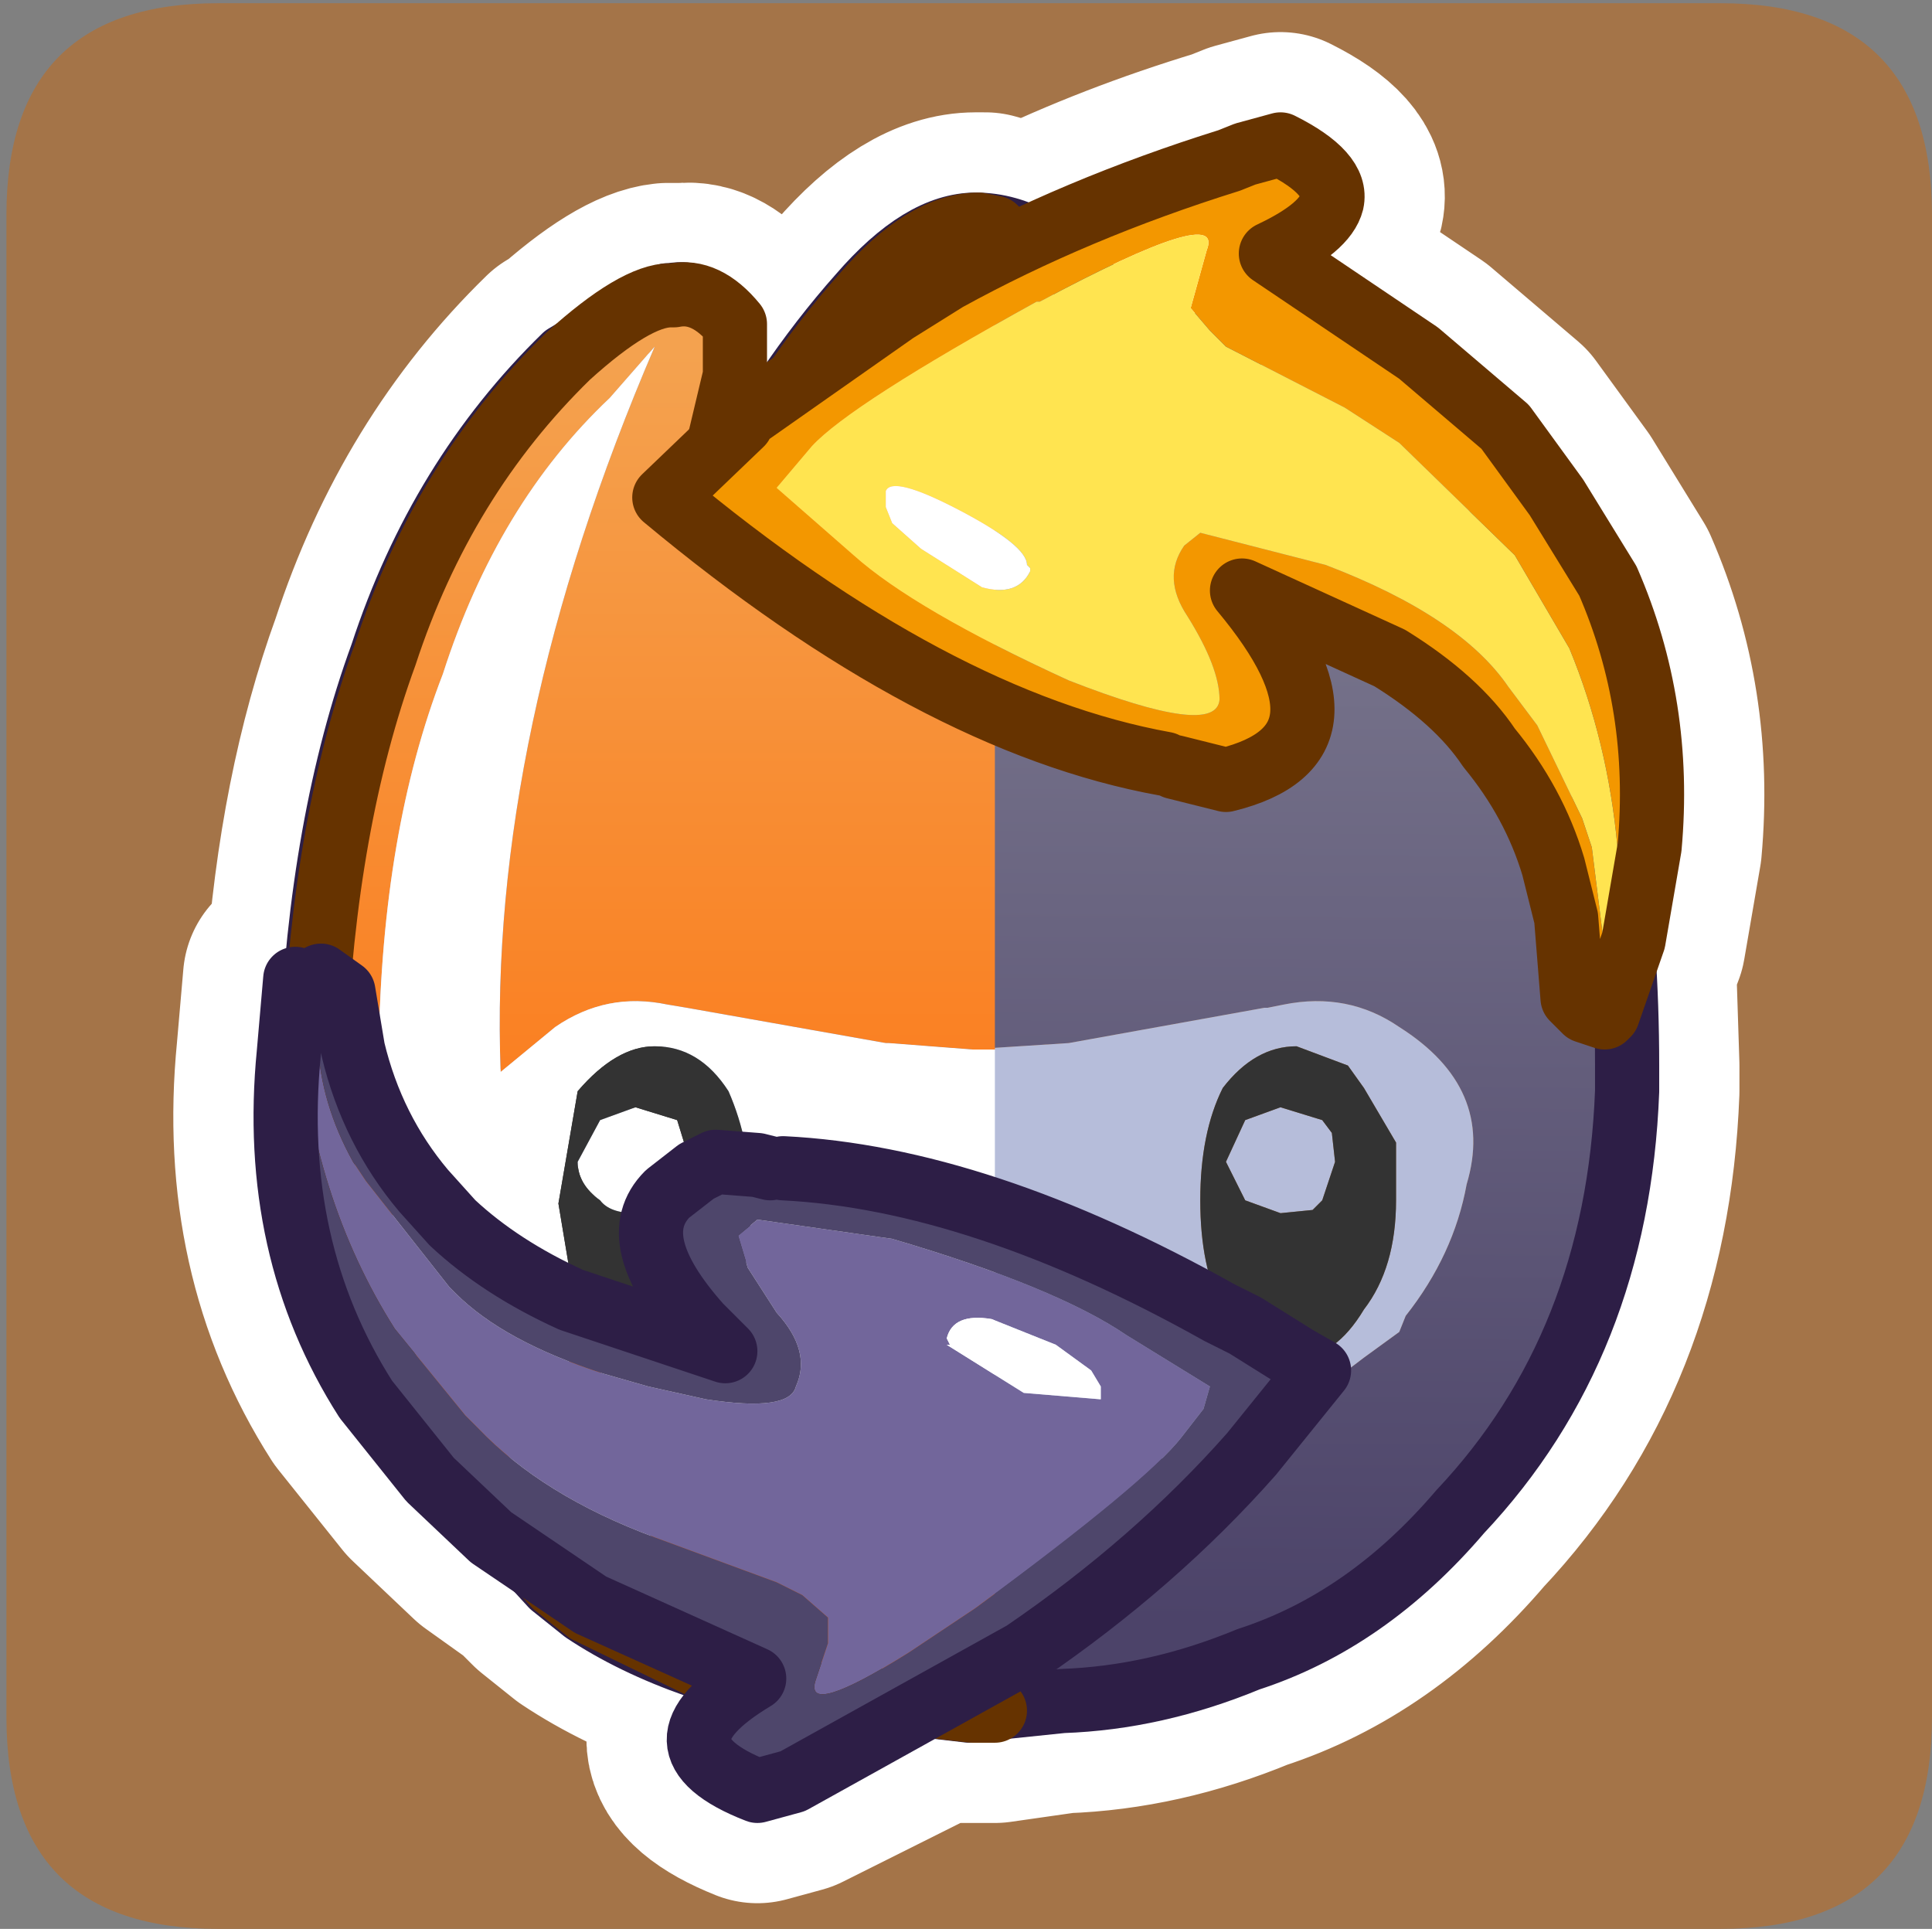 <?xml version="1.0" encoding="UTF-8" standalone="no"?>
<svg xmlns:ffdec="https://www.free-decompiler.com/flash" xmlns:xlink="http://www.w3.org/1999/xlink" ffdec:objectType="frame" height="30.05px" width="30.1px" xmlns="http://www.w3.org/2000/svg">
  <rect width="100%" height="100%" fill="#808080" stroke="none"/>
  <g transform="matrix(1.0, 0.0, 0.0, 1.0, 0.0, 0.0)">
    <use ffdec:characterId="1" height="30.0" transform="matrix(1.0, 0.0, 0.0, 1.0, 0.0, 0.0)" width="30.0" xlink:href="#shape0"/>
    <use ffdec:characterId="3" height="30.0" transform="matrix(1.0, 0.0, 0.0, 1.0, 0.1, 0.05)" width="30.0" xlink:href="#sprite0"/>
  </g>
  <defs>
    <g id="shape0" transform="matrix(1.0, 0.0, 0.0, 1.0, 0.0, 0.0)">
      <path d="M0.0 0.0 L30.0 0.0 30.0 30.0 0.0 30.0 0.0 0.0" fill="#33cc66" fill-opacity="0.0" fill-rule="evenodd" stroke="none"/>
    </g>
    <g id="sprite0" transform="matrix(1.0, 0.0, 0.0, 1.0, 30.0, 30.0)">
      <use ffdec:characterId="2" height="30.0" transform="matrix(1.0, 0.0, 0.0, 1.0, -30.0, -30.0)" width="30.0" xlink:href="#shape1"/>
    </g>
    <g id="shape1" transform="matrix(1.0, 0.0, 0.0, 1.0, 30.0, 30.0)">
      <path d="M0.0 -26.7 L0.0 -3.3 Q0.0 0.0 -3.3 0.0 L-26.7 0.0 Q-30.0 0.0 -30.0 -3.3 L-30.0 -26.7 Q-30.0 -30.0 -26.7 -30.0 L-3.3 -30.0 Q0.0 -30.0 0.0 -26.7" fill="#a47448" fill-rule="evenodd" stroke="none"/>
      <path d="M-19.7 -25.45 Q-20.25 -25.4 -21.25 -24.5 -23.2 -22.6 -24.1 -19.85 -25.05 -17.25 -25.2 -13.7 L-25.2 -13.05 Q-24.95 -9.1 -22.5 -6.5 L-21.45 -5.35 -20.95 -4.95 -20.35 -4.6 -19.25 -4.1 -19.2 -4.1 -18.75 -3.9 -18.45 -3.85 -18.05 -3.75 -16.3 -3.55 -16.25 -3.55 -15.9 -3.45 -15.55 -3.4 -15.0 -3.4 -14.95 -3.4 -14.6 -3.4 -13.55 -3.55 Q-12.1 -3.6 -10.65 -4.2 -8.8 -4.8 -7.35 -6.5 -4.9 -9.1 -4.75 -13.05 L-4.75 -13.45 -4.8 -15.0 -4.85 -16.05 Q-5.1 -18.1 -5.65 -19.95 L-5.75 -20.25 Q-6.65 -22.45 -8.3 -24.65 L-8.4 -24.65 Q-9.4 -25.55 -9.9 -25.75 -10.45 -25.95 -10.7 -25.6 -11.0 -25.45 -11.0 -24.9 L-10.95 -24.65 -10.85 -23.2 -11.0 -22.35 -11.0 -22.2 -13.0 -25.45 -13.2 -25.7 -14.05 -26.35 -14.75 -26.55 -14.9 -26.55 Q-15.75 -26.5 -16.65 -25.45 -17.85 -24.1 -18.85 -22.2 L-18.85 -22.25 -18.9 -23.1 -18.9 -23.15 -18.65 -24.2 -18.65 -25.0 Q-19.05 -25.5 -19.45 -25.45 L-19.7 -25.45 -21.3 -24.5 Q-23.25 -22.6 -24.15 -19.85 -24.95 -17.65 -25.15 -14.8 L-25.2 -14.2 -25.25 -13.7 -25.25 -13.05 -25.15 -12.3 Q-24.75 -8.85 -22.55 -6.5 L-21.75 -5.6 -21.5 -5.35 -21.0 -4.95 Q-20.25 -4.45 -19.25 -4.1 L-18.75 -3.9 M-14.05 -26.35 Q-12.6 -27.05 -10.95 -27.55 L-10.7 -27.65 -10.15 -27.8 Q-9.25 -27.35 -9.35 -26.9 -9.45 -26.5 -10.3 -26.1 L-8.0 -24.55 -6.65 -23.4 -5.85 -22.3 -5.05 -21.0 Q-4.2 -19.05 -4.4 -16.85 L-4.65 -15.4 -4.8 -15.0 M-18.9 -23.15 L-18.55 -23.45 -18.5 -23.55 -17.7 -24.15 -16.7 -25.45 Q-15.75 -26.55 -14.9 -26.55 M-21.75 -5.6 L-22.45 -6.1 -23.4 -7.0 -24.4 -8.25 Q-25.9 -10.6 -25.6 -13.65 L-25.5 -14.8 -25.3 -14.75 -25.15 -14.8 M-17.7 -24.15 L-18.85 -22.25 M-15.9 -3.45 L-16.3 -3.55 M-15.55 -3.4 L-17.75 -2.3 -18.3 -2.15 Q-20.05 -2.85 -18.45 -3.85" fill="none" stroke="#ffffff" stroke-linecap="round" stroke-linejoin="round" stroke-width="3.5"/>
      <path d="M-21.0 -4.95 L-21.5 -5.35 -22.55 -6.5 Q-25.0 -9.1 -25.25 -13.05 L-25.25 -13.7 Q-25.1 -17.25 -24.15 -19.85 -23.25 -22.6 -21.3 -24.5 L-19.7 -25.45 -19.65 -25.45 Q-19.15 -25.55 -18.7 -25.0 L-18.7 -24.2 -18.95 -23.15 -18.95 -23.1 -18.9 -22.2 Q-17.9 -24.1 -16.7 -25.45 -15.75 -26.55 -14.9 -26.55 -13.9 -26.55 -13.0 -25.45 L-11.0 -22.2 -11.0 -22.35 -10.85 -23.2 -11.0 -24.9 Q-11.0 -25.45 -10.7 -25.6 -10.45 -25.95 -9.9 -25.75 -9.4 -25.55 -8.4 -24.65 L-8.3 -24.65 Q-6.65 -22.45 -5.75 -20.25 -4.75 -17.15 -4.75 -13.45 L-4.75 -13.05 Q-4.9 -9.1 -7.35 -6.5 -8.8 -4.8 -10.65 -4.2 -12.1 -3.6 -13.55 -3.55 L-15.0 -3.4 -16.3 -3.55 -19.25 -4.1 -19.25 -4.2 Q-20.2 -4.45 -21.0 -4.95 M-24.25 -13.7 L-24.25 -13.05 Q-24.15 -9.35 -21.85 -6.95 -20.95 -5.8 -19.6 -5.25 L-21.5 -9.3 -21.25 -9.1 -21.1 -8.9 -19.85 -7.95 -18.7 -7.55 Q-17.6 -7.15 -16.3 -7.1 L-15.1 -6.95 -14.75 -6.95 -14.6 -6.95 -11.85 -7.35 -11.8 -7.35 -10.4 -7.75 -10.1 -7.95 -8.85 -8.9 -8.3 -9.3 -8.2 -9.55 Q-7.45 -10.5 -7.25 -11.6 -6.8 -13.1 -8.3 -14.05 -9.1 -14.6 -10.1 -14.4 L-10.35 -14.35 -10.4 -14.35 -13.45 -13.8 -15.0 -13.7 -16.3 -13.8 -16.35 -13.8 -19.45 -14.35 -19.75 -14.4 Q-20.7 -14.6 -21.5 -14.05 L-22.35 -13.35 Q-22.55 -18.6 -19.95 -24.65 L-20.65 -23.85 Q-22.4 -22.2 -23.25 -19.55 -24.2 -17.1 -24.25 -13.7" fill="url(#gradient0)" fill-rule="evenodd" stroke="none"/>
      <path d="M-24.25 -13.7 Q-24.2 -17.1 -23.25 -19.55 -22.4 -22.2 -20.65 -23.85 L-19.95 -24.65 Q-22.55 -18.6 -22.35 -13.35 L-21.5 -14.05 Q-20.7 -14.6 -19.75 -14.4 L-19.45 -14.35 -16.35 -13.8 -16.3 -13.8 -15.0 -13.7 -13.45 -13.8 -10.4 -14.35 -10.35 -14.35 -10.1 -14.4 Q-9.1 -14.6 -8.3 -14.05 -6.8 -13.1 -7.25 -11.6 -7.45 -10.5 -8.2 -9.55 L-8.3 -9.3 -8.85 -8.9 -10.1 -7.95 -10.4 -7.75 -11.8 -7.35 -11.85 -7.35 -14.6 -6.95 -14.75 -6.95 -15.1 -6.95 -16.3 -7.1 Q-17.6 -7.15 -18.7 -7.55 L-19.85 -7.95 -21.1 -8.9 -21.25 -9.1 -21.5 -9.3 -19.6 -5.25 Q-20.95 -5.8 -21.85 -6.95 -24.15 -9.35 -24.25 -13.05 L-24.25 -13.7 M-21.15 -11.95 L-20.8 -12.6 Q-20.65 -12.8 -20.25 -12.8 L-19.6 -12.6 -19.4 -11.95 -19.6 -11.35 Q-19.9 -11.15 -20.25 -11.15 -20.65 -11.15 -20.8 -11.35 L-21.15 -11.95 M-9.1 -13.45 L-9.9 -13.75 Q-10.55 -13.75 -11.05 -13.1 -11.4 -12.4 -11.4 -11.35 -11.4 -10.3 -11.05 -9.65 L-10.7 -9.15 -10.2 -8.95 -9.9 -8.9 Q-9.3 -8.9 -8.85 -9.65 -8.35 -10.3 -8.35 -11.35 L-8.35 -12.25 -8.85 -13.1 -9.1 -13.45 M-21.45 -11.3 L-21.15 -9.5 Q-20.55 -8.85 -19.95 -8.85 -19.25 -8.85 -18.8 -9.5 -18.45 -10.25 -18.45 -11.3 -18.45 -12.25 -18.8 -13.05 -19.25 -13.75 -19.95 -13.75 -20.55 -13.75 -21.15 -13.05 L-21.45 -11.3 M-9.35 -12.4 L-9.3 -11.95 -9.5 -11.35 -9.65 -11.2 -10.15 -11.15 -10.7 -11.35 -11.0 -11.95 -10.7 -12.6 -10.15 -12.8 -9.5 -12.6 -9.35 -12.4" fill="#b6bdda" fill-rule="evenodd" stroke="none"/>
      <path d="M-21.15 -11.95 L-20.8 -11.35 Q-20.65 -11.15 -20.25 -11.15 -19.9 -11.15 -19.6 -11.35 L-19.4 -11.95 -19.6 -12.6 -20.25 -12.8 Q-20.65 -12.8 -20.8 -12.6 L-21.15 -11.95 M-21.45 -11.3 L-21.15 -13.05 Q-20.55 -13.75 -19.95 -13.75 -19.25 -13.75 -18.8 -13.05 -18.45 -12.25 -18.45 -11.3 -18.45 -10.25 -18.8 -9.5 -19.25 -8.85 -19.95 -8.85 -20.55 -8.85 -21.15 -9.5 L-21.45 -11.3 M-9.1 -13.45 L-8.85 -13.1 -8.35 -12.25 -8.35 -11.35 Q-8.35 -10.3 -8.85 -9.65 -9.3 -8.9 -9.9 -8.9 L-10.2 -8.95 -10.7 -9.15 -11.05 -9.65 Q-11.4 -10.3 -11.4 -11.35 -11.4 -12.4 -11.05 -13.1 -10.55 -13.75 -9.9 -13.75 L-9.1 -13.45 M-9.35 -12.4 L-9.5 -12.6 -10.15 -12.8 -10.7 -12.6 -11.0 -11.95 -10.7 -11.35 -10.15 -11.15 -9.65 -11.2 -9.5 -11.35 -9.3 -11.95 -9.35 -12.4" fill="#333333" fill-rule="evenodd" stroke="none"/>
      <path d="M-19.25 -4.1 L-16.3 -3.55 -15.0 -3.4 -13.55 -3.55 Q-12.1 -3.6 -10.65 -4.2 -8.8 -4.8 -7.35 -6.5 -4.9 -9.1 -4.75 -13.05 L-4.75 -13.45 Q-4.75 -17.15 -5.75 -20.25 -6.65 -22.45 -8.3 -24.65 L-8.4 -24.65 Q-9.4 -25.55 -9.9 -25.75 -10.45 -25.95 -10.7 -25.6 -11.0 -25.45 -11.0 -24.9 L-10.85 -23.2 -11.0 -22.35 -11.0 -22.2 -13.0 -25.45 Q-13.9 -26.55 -14.9 -26.55 -15.75 -26.55 -16.7 -25.45 -17.9 -24.1 -18.9 -22.2 L-18.95 -23.1 -18.95 -23.15 -18.7 -24.2 -18.7 -25.0 Q-19.15 -25.55 -19.65 -25.45 L-19.7 -25.45 -21.3 -24.5 Q-23.25 -22.6 -24.15 -19.85 -25.1 -17.25 -25.25 -13.7 L-25.25 -13.05 Q-25.0 -9.1 -22.55 -6.5 L-21.5 -5.35 -21.0 -4.95 Q-20.25 -4.45 -19.25 -4.1 Z" fill="none" stroke="#2d1e46" stroke-linecap="round" stroke-linejoin="round" stroke-width="1.0"/>
      <path d="M-20.95 -4.95 L-21.45 -5.35 -22.5 -6.5 Q-24.95 -9.1 -25.2 -13.05 L-25.2 -13.7 Q-25.05 -17.25 -24.1 -19.85 -23.2 -22.6 -21.25 -24.5 -20.2 -25.45 -19.65 -25.45 L-19.6 -25.45 Q-19.1 -25.55 -18.65 -25.0 L-18.65 -24.2 -18.9 -23.15 -18.9 -23.1 -18.85 -22.2 Q-17.85 -24.1 -16.65 -25.45 -15.7 -26.55 -14.85 -26.55 L-14.6 -26.5 -14.6 -13.7 -14.95 -13.7 -16.25 -13.8 -16.3 -13.8 -19.4 -14.35 -19.7 -14.4 Q-20.65 -14.6 -21.45 -14.05 L-22.3 -13.35 Q-22.5 -18.6 -19.9 -24.65 L-20.6 -23.85 Q-22.35 -22.2 -23.2 -19.55 -24.15 -17.1 -24.2 -13.7 L-24.2 -13.05 Q-24.1 -9.35 -21.8 -6.95 -20.9 -5.8 -19.55 -5.25 L-21.45 -9.3 -21.2 -9.1 -21.05 -8.9 -19.8 -7.95 -18.65 -7.55 -16.25 -7.1 -15.05 -6.95 -14.7 -6.95 -14.6 -6.95 -14.6 -3.4 -14.95 -3.4 -16.25 -3.55 Q-17.9 -3.6 -19.2 -4.1 L-19.2 -4.2 -20.95 -4.95" fill="url(#gradient1)" fill-rule="evenodd" stroke="none"/>
      <path d="M-14.6 -6.95 L-14.7 -6.95 -15.05 -6.95 -16.25 -7.1 -18.65 -7.55 -19.8 -7.95 -21.05 -8.9 -21.2 -9.1 -21.45 -9.3 -19.55 -5.25 Q-20.9 -5.8 -21.8 -6.95 -24.1 -9.35 -24.2 -13.05 L-24.2 -13.7 Q-24.15 -17.1 -23.2 -19.55 -22.35 -22.2 -20.6 -23.85 L-19.9 -24.65 Q-22.5 -18.6 -22.3 -13.35 L-21.45 -14.05 Q-20.65 -14.6 -19.7 -14.4 L-19.4 -14.35 -16.3 -13.8 -16.25 -13.8 -14.95 -13.7 -14.6 -13.7 -14.6 -6.95 M-21.1 -11.95 L-20.75 -12.6 -20.2 -12.8 -19.55 -12.6 -19.35 -11.95 -19.55 -11.35 -20.2 -11.15 Q-20.6 -11.15 -20.75 -11.35 -21.1 -11.6 -21.1 -11.95 M-21.4 -11.3 L-21.1 -9.5 Q-20.5 -8.85 -19.9 -8.85 -19.2 -8.85 -18.75 -9.5 -18.4 -10.25 -18.4 -11.3 -18.4 -12.25 -18.75 -13.05 -19.2 -13.75 -19.9 -13.75 -20.5 -13.75 -21.1 -13.05 L-21.4 -11.3" fill="#ffffff" fill-rule="evenodd" stroke="none"/>
      <path d="M-21.1 -11.95 Q-21.1 -11.6 -20.75 -11.35 -20.6 -11.15 -20.2 -11.15 L-19.55 -11.35 -19.35 -11.95 -19.55 -12.6 -20.2 -12.8 -20.75 -12.6 -21.1 -11.95 M-21.4 -11.3 L-21.1 -13.05 Q-20.5 -13.75 -19.9 -13.75 -19.2 -13.75 -18.75 -13.05 -18.4 -12.25 -18.4 -11.3 -18.4 -10.25 -18.75 -9.5 -19.2 -8.85 -19.9 -8.85 -20.5 -8.85 -21.1 -9.5 L-21.4 -11.3" fill="#333333" fill-rule="evenodd" stroke="none"/>
      <path d="M-14.6 -26.5 L-14.85 -26.55 Q-15.7 -26.55 -16.65 -25.45 -17.85 -24.1 -18.85 -22.2 L-18.9 -23.1 -18.9 -23.15 -18.65 -24.2 -18.65 -25.0 Q-19.1 -25.55 -19.6 -25.45 L-19.65 -25.45 Q-20.2 -25.45 -21.25 -24.5 -23.2 -22.6 -24.1 -19.85 -25.05 -17.25 -25.2 -13.7 L-25.2 -13.05 Q-24.95 -9.1 -22.5 -6.5 L-21.45 -5.35 -20.95 -4.95 -19.2 -4.1 Q-17.9 -3.6 -16.25 -3.55 L-14.95 -3.4 -14.6 -3.4" fill="none" stroke="#663300" stroke-linecap="round" stroke-linejoin="round" stroke-width="1.0"/>
      <path d="M-11.95 -18.15 Q-15.55 -18.8 -19.75 -22.3 L-18.55 -23.45 -18.5 -23.55 -16.15 -25.2 -15.35 -25.7 Q-13.35 -26.8 -10.95 -27.55 L-10.7 -27.65 -10.15 -27.8 Q-9.25 -27.35 -9.35 -26.9 -9.45 -26.5 -10.3 -26.1 L-8.0 -24.55 -6.65 -23.4 -5.85 -22.3 -5.05 -21.0 Q-4.2 -19.05 -4.4 -16.85 L-4.65 -15.4 -5.05 -14.25 -4.95 -15.0 Q-4.85 -15.95 -4.9 -16.85 -5.05 -18.5 -5.65 -19.95 L-6.5 -21.4 -8.3 -23.15 -9.15 -23.7 -11.0 -24.65 -11.15 -24.8 -11.25 -24.9 -11.55 -25.25 -11.3 -26.15 Q-11.0 -26.9 -13.9 -25.35 L-13.95 -25.35 Q-16.85 -23.75 -17.45 -23.1 L-18.0 -22.45 -16.8 -21.4 Q-15.85 -20.55 -13.45 -19.45 -11.15 -18.55 -11.1 -19.15 -11.1 -19.65 -11.6 -20.45 -12.0 -21.05 -11.65 -21.55 L-11.4 -21.75 -9.45 -21.25 Q-7.35 -20.45 -6.6 -19.35 L-6.15 -18.75 -5.45 -17.3 -5.3 -16.85 -5.1 -15.25 -5.1 -14.2 -5.4 -14.3 -5.6 -14.5 -5.7 -15.75 -5.9 -16.55 Q-6.2 -17.55 -6.9 -18.4 -7.4 -19.15 -8.45 -19.8 L-10.75 -20.85 Q-8.75 -18.45 -11.0 -17.9 L-11.8 -18.1 -11.95 -18.15" fill="#f39700" fill-rule="evenodd" stroke="none"/>
      <path d="M-5.05 -14.25 L-5.1 -14.2 -5.1 -15.25 -5.3 -16.85 -5.45 -17.3 -6.15 -18.75 -6.6 -19.35 Q-7.35 -20.45 -9.45 -21.25 L-11.4 -21.75 -11.65 -21.55 Q-12.0 -21.05 -11.6 -20.45 -11.1 -19.65 -11.1 -19.15 -11.15 -18.55 -13.45 -19.45 -15.85 -20.55 -16.8 -21.4 L-18.0 -22.45 -17.45 -23.1 Q-16.85 -23.75 -13.95 -25.35 L-13.9 -25.35 Q-11.0 -26.9 -11.3 -26.15 L-11.55 -25.25 -11.25 -24.9 -11.15 -24.8 -11.0 -24.65 -9.15 -23.7 -8.3 -23.15 -6.5 -21.4 -5.65 -19.95 Q-5.05 -18.5 -4.9 -16.85 -4.85 -15.95 -4.95 -15.0 L-5.05 -14.25 M-14.05 -21.15 L-14.05 -21.2 -14.1 -21.25 Q-14.1 -21.55 -15.15 -22.1 -16.2 -22.65 -16.3 -22.4 L-16.3 -22.15 -16.2 -21.9 -15.75 -21.5 -14.8 -20.9 Q-14.25 -20.75 -14.05 -21.15" fill="#ffe450" fill-rule="evenodd" stroke="none"/>
      <path d="M-25.5 -14.8 L-25.3 -14.75 -25.15 -13.8 Q-25.1 -12.85 -24.6 -11.95 L-24.4 -11.65 -23.1 -10.0 -23.0 -9.9 Q-22.25 -9.15 -20.7 -8.65 L-20.0 -8.45 -19.1 -8.25 Q-17.8 -8.05 -17.7 -8.45 -17.45 -9.0 -18.0 -9.6 L-18.45 -10.3 -18.6 -10.8 -18.3 -11.05 -16.2 -10.75 Q-13.65 -10.0 -12.55 -9.25 L-11.25 -8.45 -11.35 -8.1 -11.7 -7.65 Q-12.25 -6.95 -14.9 -5.0 L-15.95 -4.3 Q-17.55 -3.3 -17.4 -3.85 L-17.2 -4.45 -17.2 -4.85 -17.6 -5.2 -18.0 -5.4 -19.9 -6.1 Q-21.65 -6.75 -22.65 -7.8 L-22.85 -8.0 -23.95 -9.35 Q-25.25 -11.4 -25.45 -14.1 L-25.5 -14.8 M-13.1 -8.7 L-13.65 -9.1 -14.65 -9.5 Q-15.25 -9.6 -15.35 -9.2 L-15.3 -9.1 -15.35 -9.1 -14.15 -8.35 -12.95 -8.25 -12.95 -8.45 -13.1 -8.7" fill="#72669b" fill-rule="evenodd" stroke="none"/>
      <path d="M-25.3 -14.75 L-25.1 -14.85 -24.75 -14.6 -24.6 -13.7 Q-24.3 -12.45 -23.5 -11.5 L-23.05 -11.0 Q-22.3 -10.3 -21.2 -9.8 L-18.8 -9.0 -19.2 -9.4 Q-20.4 -10.75 -19.7 -11.45 L-19.25 -11.8 -18.95 -11.95 -18.3 -11.9 -18.1 -11.85 -17.9 -11.85 Q-14.85 -11.7 -11.1 -9.6 L-10.8 -9.45 -10.7 -9.4 -9.9 -8.9 -9.55 -8.7 -10.6 -7.4 Q-12.1 -5.7 -14.15 -4.3 L-17.75 -2.3 -18.3 -2.15 Q-20.1 -2.85 -18.35 -3.9 L-20.9 -5.05 -22.45 -6.1 -23.4 -7.0 -24.4 -8.25 Q-25.9 -10.6 -25.6 -13.65 L-25.5 -14.8 -25.45 -14.1 Q-25.25 -11.4 -23.95 -9.35 L-22.85 -8.0 -22.65 -7.8 Q-21.65 -6.75 -19.9 -6.1 L-18.0 -5.4 -17.6 -5.2 -17.2 -4.85 -17.2 -4.45 -17.4 -3.85 Q-17.55 -3.3 -15.95 -4.3 L-14.9 -5.0 Q-12.25 -6.95 -11.7 -7.65 L-11.35 -8.1 -11.25 -8.45 -12.55 -9.25 Q-13.65 -10.0 -16.2 -10.75 L-18.3 -11.05 -18.6 -10.8 -18.45 -10.3 -18.0 -9.6 Q-17.45 -9.0 -17.7 -8.45 -17.8 -8.05 -19.1 -8.25 L-20.0 -8.45 -20.7 -8.65 Q-22.25 -9.15 -23.0 -9.9 L-23.1 -10.0 -24.4 -11.65 -24.6 -11.95 Q-25.1 -12.85 -25.15 -13.8 L-25.3 -14.75" fill="#4e466b" fill-rule="evenodd" stroke="none"/>
      <path d="M-14.05 -21.15 Q-14.25 -20.75 -14.8 -20.9 L-15.75 -21.5 -16.2 -21.9 -16.3 -22.15 -16.3 -22.4 Q-16.2 -22.65 -15.15 -22.1 -14.1 -21.55 -14.1 -21.25 L-14.05 -21.2 -14.05 -21.15 M-13.1 -8.7 L-12.95 -8.45 -12.95 -8.25 -14.15 -8.35 -15.35 -9.1 -15.3 -9.1 -15.35 -9.2 Q-15.25 -9.6 -14.65 -9.5 L-13.65 -9.1 -13.1 -8.7" fill="#ffffff" fill-rule="evenodd" stroke="none"/>
      <path d="M-11.95 -18.15 Q-15.55 -18.8 -19.75 -22.3 L-18.55 -23.45 -18.5 -23.55 -16.15 -25.2 -15.35 -25.7 Q-13.35 -26.8 -10.95 -27.55 L-10.7 -27.65 -10.15 -27.8 Q-9.25 -27.35 -9.35 -26.9 -9.45 -26.5 -10.3 -26.1 L-8.0 -24.55 -6.65 -23.4 -5.85 -22.3 -5.05 -21.0 Q-4.2 -19.05 -4.4 -16.85 L-4.65 -15.4 -5.05 -14.25 -5.1 -14.2 -5.4 -14.3 -5.6 -14.5 -5.7 -15.75 -5.9 -16.55 Q-6.2 -17.55 -6.9 -18.4 -7.4 -19.15 -8.45 -19.8 L-10.75 -20.85 Q-8.75 -18.45 -11.0 -17.9 L-11.8 -18.1" fill="none" stroke="#663300" stroke-linecap="round" stroke-linejoin="round" stroke-width="1.0"/>
      <path d="M-25.5 -14.8 L-25.3 -14.75 -25.1 -14.85 -24.75 -14.6 -24.6 -13.7 Q-24.3 -12.45 -23.5 -11.5 L-23.05 -11.0 Q-22.3 -10.3 -21.2 -9.8 L-18.8 -9.0 -19.2 -9.4 Q-20.4 -10.75 -19.7 -11.45 L-19.25 -11.8 -18.95 -11.95 -18.3 -11.9 -18.1 -11.85 M-17.9 -11.85 Q-14.85 -11.7 -11.1 -9.6 L-10.8 -9.45 -10.7 -9.4 -9.9 -8.9 -9.55 -8.7 -10.6 -7.4 Q-12.1 -5.7 -14.15 -4.3 L-17.75 -2.3 -18.3 -2.15 Q-20.1 -2.85 -18.35 -3.9 L-20.9 -5.05 -22.45 -6.1 -23.4 -7.0 -24.4 -8.25 Q-25.9 -10.6 -25.6 -13.65 L-25.5 -14.8" fill="none" stroke="#2d1e46" stroke-linecap="round" stroke-linejoin="round" stroke-width="1.0"/>
    </g>
    <linearGradient gradientTransform="matrix(1.0E-4, -0.012, 0.013, 1.0E-4, -15.0, -14.65)" gradientUnits="userSpaceOnUse" id="gradient0" spreadMethod="pad" x1="-819.2" x2="819.2">
      <stop offset="0.0" stop-color="#4c4369"/>
      <stop offset="1.0" stop-color="#817f93"/>
    </linearGradient>
    <linearGradient gradientTransform="matrix(0.0, 0.012, -0.013, 0.0, -14.95, -14.75)" gradientUnits="userSpaceOnUse" id="gradient1" spreadMethod="pad" x1="-819.2" x2="819.2">
      <stop offset="0.0" stop-color="#f4a24f"/>
      <stop offset="1.0" stop-color="#ff6600"/>
    </linearGradient>
  </defs>
</svg>
